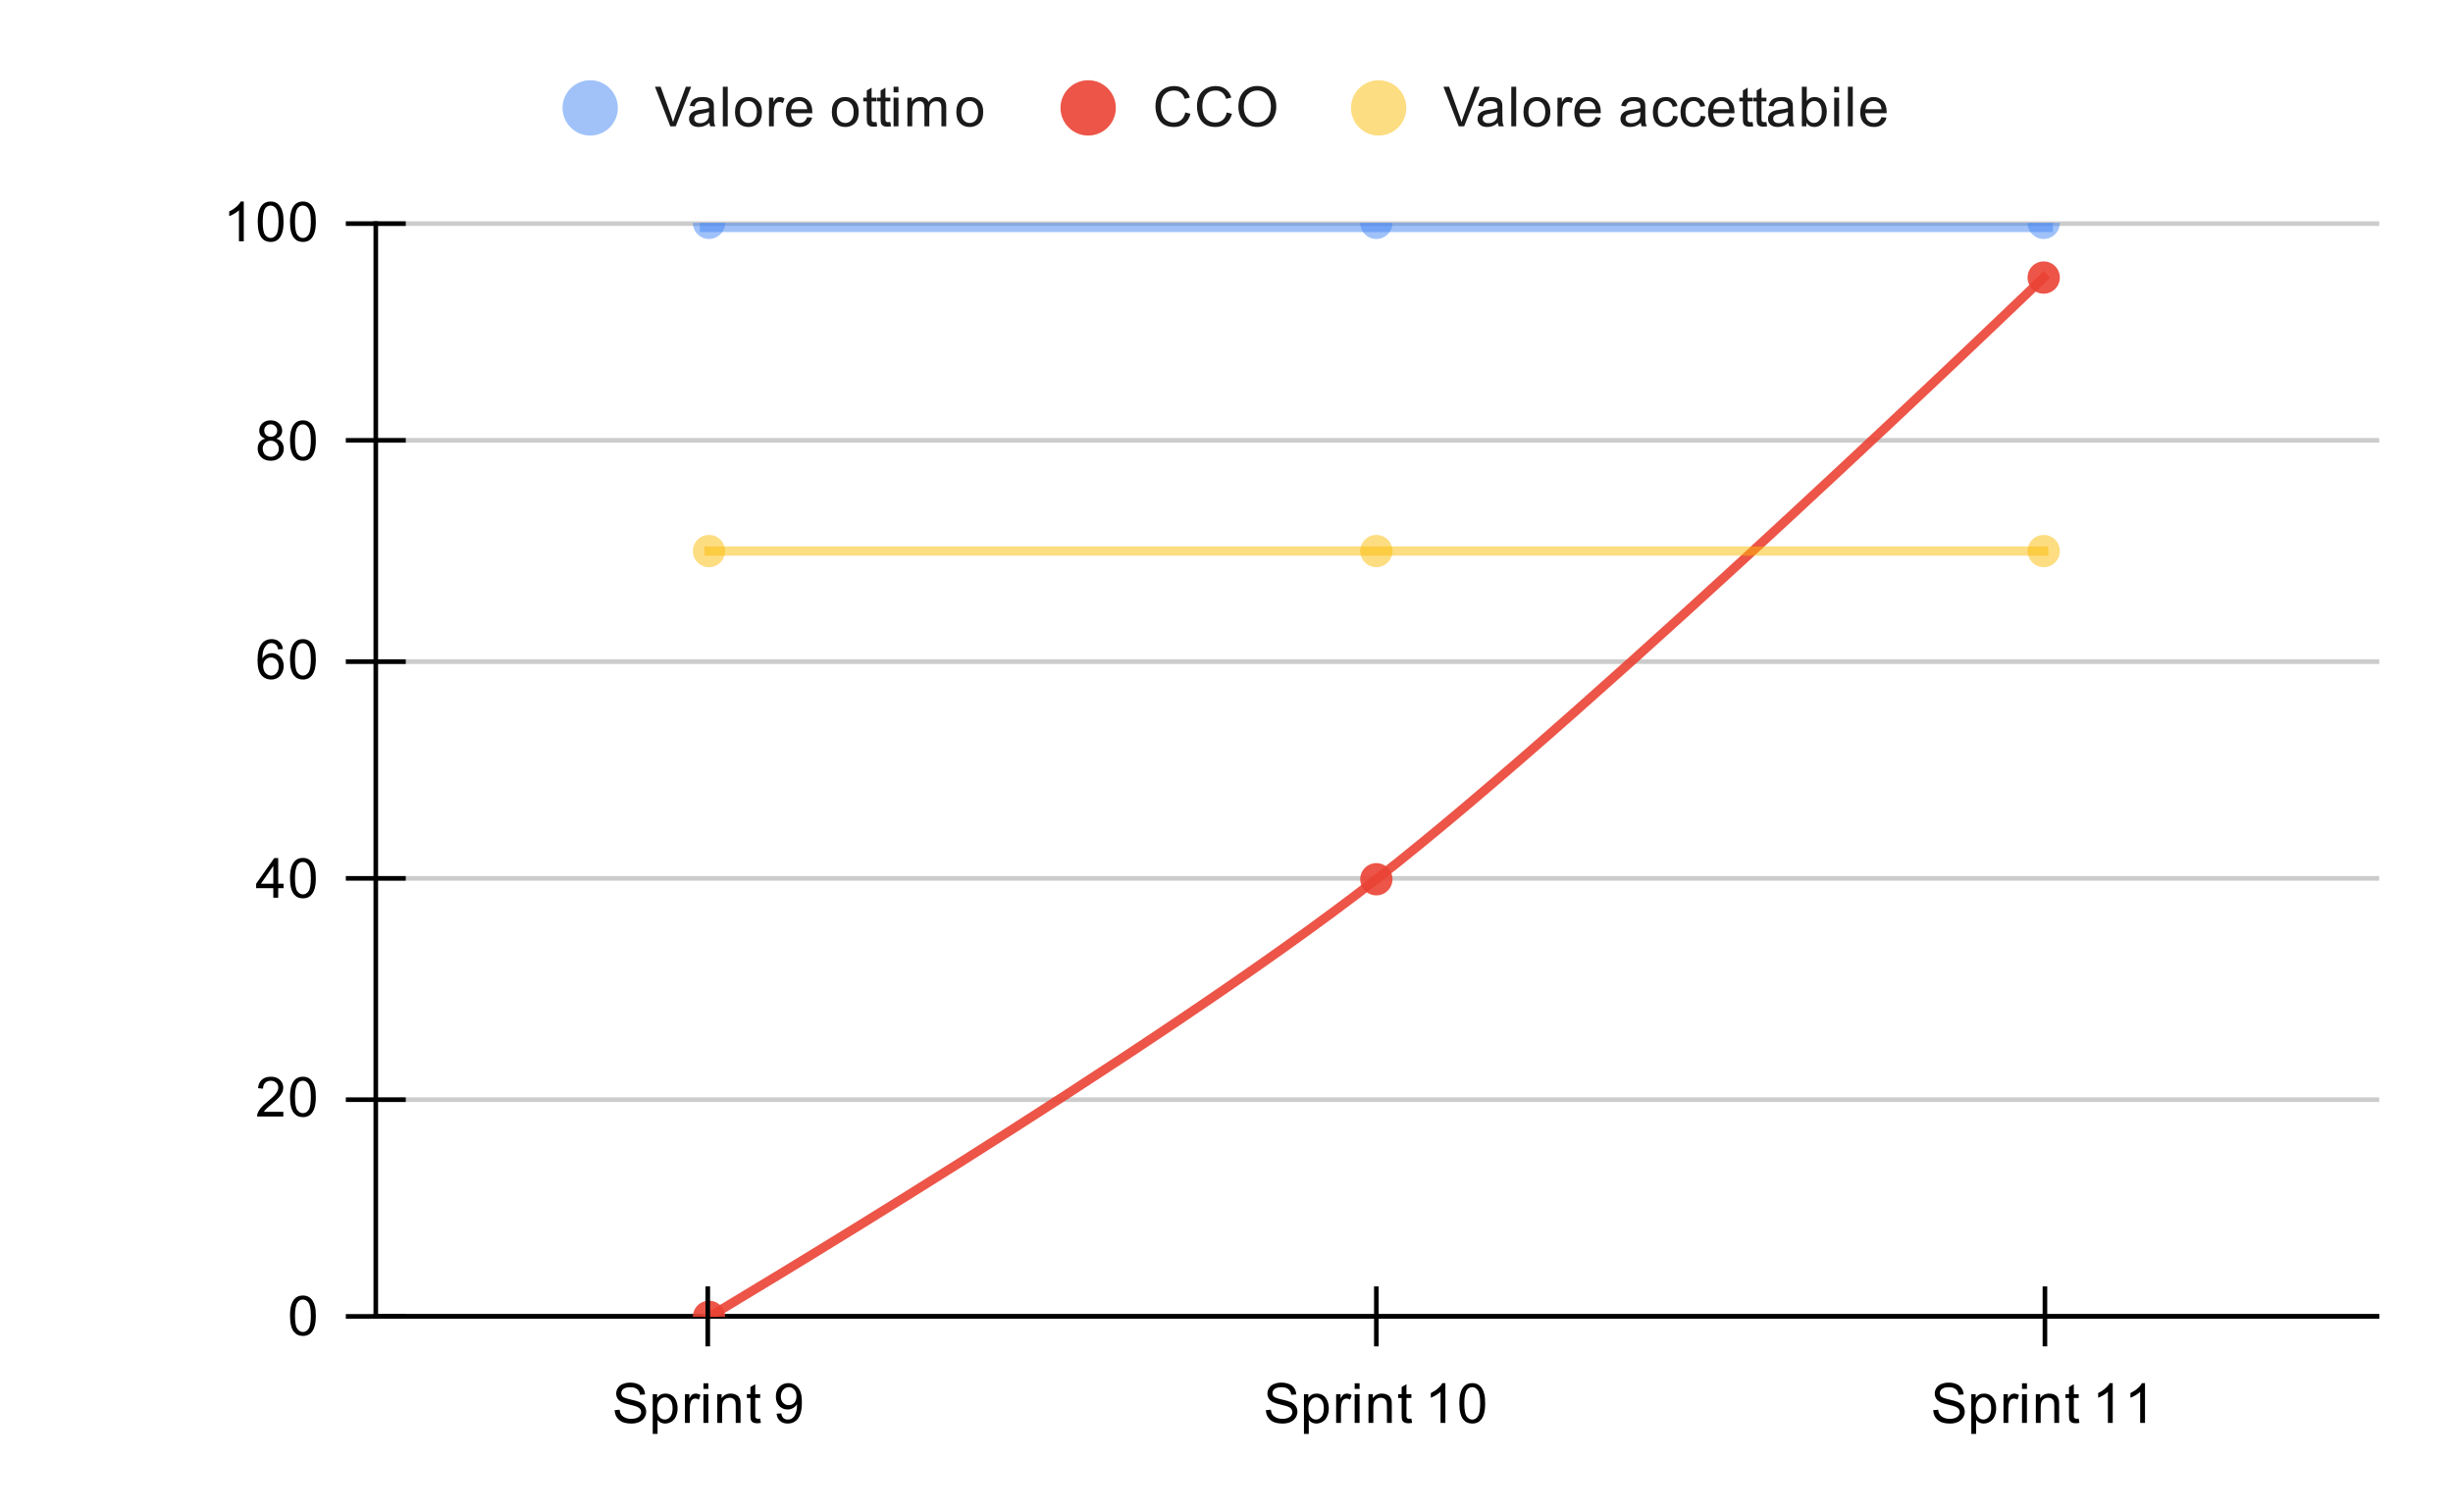 <svg version="1.1" viewBox="0.0 0.0 532.0 328.0" fill="none" stroke="none" stroke-linecap="square" stroke-miterlimit="10" width="532" height="328" xmlns:xlink="http://www.w3.org/1999/xlink" xmlns="http://www.w3.org/2000/svg"><path fill="#ffffff" d="M0 0L532.0 0L532.0 328.0L0 328.0L0 0Z" fill-rule="nonzero"/><path stroke="#333333" stroke-width="1.0" stroke-linecap="butt" d="M81.5 285.5L515.5 285.5" fill-rule="nonzero"/><path stroke="#cccccc" stroke-width="1.0" stroke-linecap="butt" d="M81.5 238.5L515.5 238.5" fill-rule="nonzero"/><path stroke="#cccccc" stroke-width="1.0" stroke-linecap="butt" d="M81.5 190.5L515.5 190.5" fill-rule="nonzero"/><path stroke="#cccccc" stroke-width="1.0" stroke-linecap="butt" d="M81.5 143.5L515.5 143.5" fill-rule="nonzero"/><path stroke="#cccccc" stroke-width="1.0" stroke-linecap="butt" d="M81.5 95.5L515.5 95.5" fill-rule="nonzero"/><path stroke="#cccccc" stroke-width="1.0" stroke-linecap="butt" d="M81.5 48.5L515.5 48.5" fill-rule="nonzero"/><path stroke="#000000" stroke-width="1.0" stroke-linecap="butt" d="M515.5 285.5L81.5 285.5" fill-rule="nonzero"/><path stroke="#000000" stroke-width="1.0" stroke-linecap="butt" d="M81.5 285.5L81.5 48.5" fill-rule="nonzero"/><clipPath id="id_0"><path d="M81.4 48.333L515.6 48.333L515.6 285.6L81.4 285.6L81.4 48.333Z" clip-rule="nonzero"/></clipPath><path stroke="#4285f4" stroke-width="4.0" stroke-linecap="butt" stroke-opacity="0.502" clip-path="url(#id_0)" d="M153.767 48.333C153.767 48.333 250.256 48.333 298.5 48.333C346.744 48.333 443.233 48.333 443.233 48.333" fill-rule="nonzero"/><path stroke="#ea4335" stroke-width="2.0" stroke-linecap="butt" stroke-opacity="0.902" clip-path="url(#id_0)" d="M153.767 285.6C153.767 285.6 250.256 228.261 298.5 190.693C346.744 153.126 443.233 60.197 443.233 60.197" fill-rule="nonzero"/><path stroke="#fbbc04" stroke-width="2.0" stroke-linecap="butt" stroke-opacity="0.502" clip-path="url(#id_0)" d="M153.767 119.513C153.767 119.513 250.256 119.513 298.5 119.513C346.744 119.513 443.233 119.513 443.233 119.513" fill-rule="nonzero"/><path fill="#4285f4" fill-opacity="0.502" clip-path="url(#id_0)" d="M157.267 48.333C157.267 50.266 155.7 51.833 153.767 51.833C151.834 51.833 150.267 50.266 150.267 48.333C150.267 46.4 151.834 44.833 153.767 44.833C155.7 44.833 157.267 46.4 157.267 48.333Z" fill-rule="nonzero"/><path fill="#4285f4" fill-opacity="0.502" clip-path="url(#id_0)" d="M302.0 48.333C302.0 50.266 300.433 51.833 298.5 51.833C296.567 51.833 295.0 50.266 295.0 48.333C295.0 46.4 296.567 44.833 298.5 44.833C300.433 44.833 302.0 46.4 302.0 48.333Z" fill-rule="nonzero"/><path fill="#4285f4" fill-opacity="0.502" clip-path="url(#id_0)" d="M446.733 48.333C446.733 50.266 445.166 51.833 443.233 51.833C441.3 51.833 439.733 50.266 439.733 48.333C439.733 46.4 441.3 44.833 443.233 44.833C445.166 44.833 446.733 46.4 446.733 48.333Z" fill-rule="nonzero"/><path fill="#ea4335" fill-opacity="0.902" clip-path="url(#id_0)" d="M157.267 285.6C157.267 287.533 155.7 289.1 153.767 289.1C151.834 289.1 150.267 287.533 150.267 285.6C150.267 283.667 151.834 282.1 153.767 282.1C155.7 282.1 157.267 283.667 157.267 285.6Z" fill-rule="nonzero"/><path fill="#ea4335" fill-opacity="0.902" clip-path="url(#id_0)" d="M302.0 190.693C302.0 192.626 300.433 194.193 298.5 194.193C296.567 194.193 295.0 192.626 295.0 190.693C295.0 188.76 296.567 187.193 298.5 187.193C300.433 187.193 302.0 188.76 302.0 190.693Z" fill-rule="nonzero"/><path fill="#ea4335" fill-opacity="0.902" clip-path="url(#id_0)" d="M446.733 60.197C446.733 62.13 445.166 63.697 443.233 63.697C441.3 63.697 439.733 62.13 439.733 60.197C439.733 58.264 441.3 56.697 443.233 56.697C445.166 56.697 446.733 58.264 446.733 60.197Z" fill-rule="nonzero"/><path fill="#fbbc04" fill-opacity="0.502" clip-path="url(#id_0)" d="M157.267 119.513C157.267 121.446 155.7 123.013 153.767 123.013C151.834 123.013 150.267 121.446 150.267 119.513C150.267 117.58 151.834 116.013 153.767 116.013C155.7 116.013 157.267 117.58 157.267 119.513Z" fill-rule="nonzero"/><path fill="#fbbc04" fill-opacity="0.502" clip-path="url(#id_0)" d="M302.0 119.513C302.0 121.446 300.433 123.013 298.5 123.013C296.567 123.013 295.0 121.446 295.0 119.513C295.0 117.58 296.567 116.013 298.5 116.013C300.433 116.013 302.0 117.58 302.0 119.513Z" fill-rule="nonzero"/><path fill="#fbbc04" fill-opacity="0.502" clip-path="url(#id_0)" d="M446.733 119.513C446.733 121.446 445.166 123.013 443.233 123.013C441.3 123.013 439.733 121.446 439.733 119.513C439.733 117.58 441.3 116.013 443.233 116.013C445.166 116.013 446.733 117.58 446.733 119.513Z" fill-rule="nonzero"/><path stroke="#000000" stroke-width="1.0" stroke-linecap="butt" d="M153.5 291.5L153.5 279.5" fill-rule="nonzero"/><path stroke="#000000" stroke-width="1.0" stroke-linecap="butt" d="M298.5 291.5L298.5 279.5" fill-rule="nonzero"/><path stroke="#000000" stroke-width="1.0" stroke-linecap="butt" d="M443.5 291.5L443.5 279.5" fill-rule="nonzero"/><path stroke="#000000" stroke-width="1.0" stroke-linecap="butt" d="M75.5 285.5L87.5 285.5" fill-rule="nonzero"/><path stroke="#000000" stroke-width="1.0" stroke-linecap="butt" d="M75.5 238.5L87.5 238.5" fill-rule="nonzero"/><path stroke="#000000" stroke-width="1.0" stroke-linecap="butt" d="M75.5 190.5L87.5 190.5" fill-rule="nonzero"/><path stroke="#000000" stroke-width="1.0" stroke-linecap="butt" d="M75.5 143.5L87.5 143.5" fill-rule="nonzero"/><path stroke="#000000" stroke-width="1.0" stroke-linecap="butt" d="M75.5 95.5L87.5 95.5" fill-rule="nonzero"/><path stroke="#000000" stroke-width="1.0" stroke-linecap="butt" d="M75.5 48.5L87.5 48.5" fill-rule="nonzero"/><path fill="#000000" d="M62.9 285.366Q62.9 283.834 63.212 282.913Q63.525 281.975 64.134 281.475Q64.759 280.975 65.697 280.975Q66.384 280.975 66.9 281.256Q67.431 281.538 67.775 282.069Q68.119 282.584 68.306 283.334Q68.494 284.084 68.494 285.366Q68.494 286.881 68.181 287.803Q67.884 288.725 67.259 289.241Q66.65 289.741 65.697 289.741Q64.463 289.741 63.744 288.85Q62.9 287.788 62.9 285.366ZM63.978 285.366Q63.978 287.475 64.478 288.178Q64.978 288.881 65.697 288.881Q66.431 288.881 66.916 288.178Q67.416 287.475 67.416 285.366Q67.416 283.241 66.916 282.553Q66.431 281.85 65.681 281.85Q64.963 281.85 64.525 282.459Q63.978 283.241 63.978 285.366Z" fill-rule="nonzero"/><path fill="#000000" d="M61.447 241.131L61.447 242.147L55.759 242.147Q55.759 241.772 55.884 241.412Q56.103 240.834 56.572 240.272Q57.056 239.709 57.962 238.975Q59.369 237.819 59.853 237.147Q60.353 236.475 60.353 235.881Q60.353 235.256 59.9 234.834Q59.447 234.397 58.728 234.397Q57.962 234.397 57.509 234.85Q57.056 235.303 57.041 236.115L55.962 236.006Q56.072 234.787 56.791 234.162Q57.525 233.522 58.759 233.522Q59.994 233.522 60.712 234.209Q61.431 234.897 61.431 235.912Q61.431 236.428 61.212 236.928Q61.009 237.412 60.509 237.975Q60.025 238.522 58.9 239.475Q57.947 240.272 57.666 240.569Q57.4 240.85 57.228 241.131L61.447 241.131ZM62.9 237.912Q62.9 236.381 63.212 235.459Q63.525 234.522 64.134 234.022Q64.759 233.522 65.697 233.522Q66.384 233.522 66.9 233.803Q67.431 234.084 67.775 234.615Q68.119 235.131 68.306 235.881Q68.494 236.631 68.494 237.912Q68.494 239.428 68.181 240.35Q67.884 241.272 67.259 241.787Q66.65 242.287 65.697 242.287Q64.463 242.287 63.744 241.397Q62.9 240.334 62.9 237.912ZM63.978 237.912Q63.978 240.022 64.478 240.725Q64.978 241.428 65.697 241.428Q66.431 241.428 66.916 240.725Q67.416 240.022 67.416 237.912Q67.416 235.787 66.916 235.1Q66.431 234.397 65.681 234.397Q64.963 234.397 64.525 235.006Q63.978 235.787 63.978 237.912Z" fill-rule="nonzero"/><path fill="#000000" d="M59.275 194.693L59.275 192.631L55.556 192.631L55.556 191.662L59.478 186.1L60.337 186.1L60.337 191.662L61.494 191.662L61.494 192.631L60.337 192.631L60.337 194.693L59.275 194.693ZM59.275 191.662L59.275 187.803L56.587 191.662L59.275 191.662ZM62.9 190.459Q62.9 188.928 63.212 188.006Q63.525 187.068 64.134 186.568Q64.759 186.068 65.697 186.068Q66.384 186.068 66.9 186.35Q67.431 186.631 67.775 187.162Q68.119 187.678 68.306 188.428Q68.494 189.178 68.494 190.459Q68.494 191.975 68.181 192.896Q67.884 193.818 67.259 194.334Q66.65 194.834 65.697 194.834Q64.463 194.834 63.744 193.943Q62.9 192.881 62.9 190.459ZM63.978 190.459Q63.978 192.568 64.478 193.271Q64.978 193.975 65.697 193.975Q66.431 193.975 66.916 193.271Q67.416 192.568 67.416 190.459Q67.416 188.334 66.916 187.646Q66.431 186.943 65.681 186.943Q64.963 186.943 64.525 187.553Q63.978 188.334 63.978 190.459Z" fill-rule="nonzero"/><path fill="#000000" d="M61.369 140.756L60.322 140.834Q60.181 140.209 59.931 139.928Q59.494 139.474 58.869 139.474Q58.369 139.474 57.978 139.756Q57.494 140.131 57.197 140.834Q56.916 141.521 56.9 142.803Q57.275 142.224 57.822 141.943Q58.384 141.662 58.994 141.662Q60.041 141.662 60.775 142.443Q61.525 143.224 61.525 144.443Q61.525 145.256 61.166 145.959Q60.822 146.646 60.212 147.021Q59.603 147.381 58.837 147.381Q57.509 147.381 56.681 146.412Q55.853 145.443 55.853 143.224Q55.853 140.724 56.775 139.599Q57.572 138.615 58.931 138.615Q59.947 138.615 60.587 139.193Q61.244 139.756 61.369 140.756ZM57.072 144.459Q57.072 145.006 57.291 145.506Q57.525 145.99 57.931 146.256Q58.353 146.521 58.822 146.521Q59.478 146.521 59.962 145.99Q60.447 145.443 60.447 144.521Q60.447 143.631 59.962 143.115Q59.494 142.599 58.775 142.599Q58.056 142.599 57.556 143.115Q57.072 143.631 57.072 144.459ZM62.9 143.006Q62.9 141.474 63.212 140.553Q63.525 139.615 64.134 139.115Q64.759 138.615 65.697 138.615Q66.384 138.615 66.9 138.896Q67.431 139.178 67.775 139.709Q68.119 140.224 68.306 140.974Q68.494 141.724 68.494 143.006Q68.494 144.521 68.181 145.443Q67.884 146.365 67.259 146.881Q66.65 147.381 65.697 147.381Q64.463 147.381 63.744 146.49Q62.9 145.428 62.9 143.006ZM63.978 143.006Q63.978 145.115 64.478 145.818Q64.978 146.521 65.697 146.521Q66.431 146.521 66.916 145.818Q67.416 145.115 67.416 143.006Q67.416 140.881 66.916 140.193Q66.431 139.49 65.681 139.49Q64.963 139.49 64.525 140.099Q63.978 140.881 63.978 143.006Z" fill-rule="nonzero"/><path fill="#000000" d="M57.525 95.13Q56.869 94.88 56.541 94.443Q56.228 93.99 56.228 93.38Q56.228 92.443 56.9 91.802Q57.587 91.162 58.697 91.162Q59.822 91.162 60.509 91.818Q61.197 92.474 61.197 93.412Q61.197 94.005 60.884 94.443Q60.572 94.88 59.931 95.13Q60.728 95.38 61.134 95.959Q61.541 96.537 61.541 97.334Q61.541 98.427 60.759 99.177Q59.994 99.927 58.712 99.927Q57.447 99.927 56.666 99.177Q55.884 98.427 55.884 97.302Q55.884 96.459 56.306 95.896Q56.744 95.334 57.525 95.13ZM57.306 93.334Q57.306 93.943 57.697 94.334Q58.103 94.724 58.728 94.724Q59.337 94.724 59.728 94.349Q60.119 93.959 60.119 93.396Q60.119 92.818 59.712 92.427Q59.306 92.021 58.712 92.021Q58.103 92.021 57.697 92.412Q57.306 92.802 57.306 93.334ZM56.978 97.302Q56.978 97.755 57.181 98.177Q57.4 98.599 57.822 98.834Q58.244 99.068 58.728 99.068Q59.478 99.068 59.962 98.584Q60.462 98.099 60.462 97.349Q60.462 96.584 59.962 96.084Q59.462 95.584 58.697 95.584Q57.947 95.584 57.462 96.084Q56.978 96.568 56.978 97.302ZM62.9 95.552Q62.9 94.021 63.212 93.099Q63.525 92.162 64.134 91.662Q64.759 91.162 65.697 91.162Q66.384 91.162 66.9 91.443Q67.431 91.724 67.775 92.255Q68.119 92.771 68.306 93.521Q68.494 94.271 68.494 95.552Q68.494 97.068 68.181 97.99Q67.884 98.912 67.259 99.427Q66.65 99.927 65.697 99.927Q64.463 99.927 63.744 99.037Q62.9 97.974 62.9 95.552ZM63.978 95.552Q63.978 97.662 64.478 98.365Q64.978 99.068 65.697 99.068Q66.431 99.068 66.916 98.365Q67.416 97.662 67.416 95.552Q67.416 93.427 66.916 92.74Q66.431 92.037 65.681 92.037Q64.963 92.037 64.525 92.646Q63.978 93.427 63.978 95.552Z" fill-rule="nonzero"/><path fill="#000000" d="M52.869 52.333L51.822 52.333L51.822 45.615Q51.431 45.974 50.806 46.349Q50.197 46.708 49.712 46.88L49.712 45.865Q50.587 45.443 51.244 44.865Q51.916 44.271 52.197 43.708L52.869 43.708L52.869 52.333ZM55.9 48.099Q55.9 46.568 56.212 45.646Q56.525 44.708 57.134 44.208Q57.759 43.708 58.697 43.708Q59.384 43.708 59.9 43.99Q60.431 44.271 60.775 44.802Q61.119 45.318 61.306 46.068Q61.494 46.818 61.494 48.099Q61.494 49.615 61.181 50.536Q60.884 51.458 60.259 51.974Q59.65 52.474 58.697 52.474Q57.462 52.474 56.744 51.583Q55.9 50.521 55.9 48.099ZM56.978 48.099Q56.978 50.208 57.478 50.911Q57.978 51.615 58.697 51.615Q59.431 51.615 59.916 50.911Q60.416 50.208 60.416 48.099Q60.416 45.974 59.916 45.286Q59.431 44.583 58.681 44.583Q57.962 44.583 57.525 45.193Q56.978 45.974 56.978 48.099ZM62.9 48.099Q62.9 46.568 63.212 45.646Q63.525 44.708 64.134 44.208Q64.759 43.708 65.697 43.708Q66.384 43.708 66.9 43.99Q67.431 44.271 67.775 44.802Q68.119 45.318 68.306 46.068Q68.494 46.818 68.494 48.099Q68.494 49.615 68.181 50.536Q67.884 51.458 67.259 51.974Q66.65 52.474 65.697 52.474Q64.463 52.474 63.744 51.583Q62.9 50.521 62.9 48.099ZM63.978 48.099Q63.978 50.208 64.478 50.911Q64.978 51.615 65.697 51.615Q66.431 51.615 66.916 50.911Q67.416 50.208 67.416 48.099Q67.416 45.974 66.916 45.286Q66.431 44.583 65.681 44.583Q64.963 44.583 64.525 45.193Q63.978 45.974 63.978 48.099Z" fill-rule="nonzero"/><path fill="#000000" d="M133.314 305.834L134.376 305.741Q134.454 306.397 134.735 306.803Q135.017 307.209 135.595 307.475Q136.189 307.725 136.923 307.725Q137.564 307.725 138.064 307.538Q138.564 307.334 138.798 307.006Q139.048 306.663 139.048 306.272Q139.048 305.866 138.814 305.569Q138.579 305.256 138.048 305.053Q137.689 304.913 136.501 304.631Q135.329 304.35 134.86 304.1Q134.235 303.772 133.939 303.303Q133.642 302.819 133.642 302.225Q133.642 301.584 134.001 301.022Q134.376 300.444 135.079 300.163Q135.798 299.866 136.657 299.866Q137.61 299.866 138.345 300.178Q139.079 300.475 139.47 301.084Q139.86 301.678 139.892 302.428L138.798 302.506Q138.704 301.694 138.189 301.288Q137.689 300.866 136.704 300.866Q135.673 300.866 135.204 301.241Q134.735 301.616 134.735 302.147Q134.735 302.616 135.064 302.913Q135.392 303.209 136.767 303.522Q138.157 303.834 138.673 304.069Q139.423 304.428 139.782 304.959Q140.142 305.475 140.142 306.178Q140.142 306.866 139.751 307.475Q139.36 308.069 138.626 308.413Q137.892 308.741 136.97 308.741Q135.798 308.741 135.001 308.413Q134.22 308.069 133.767 307.381Q133.329 306.694 133.314 305.834ZM141.564 310.991L141.564 302.381L142.517 302.381L142.517 303.178Q142.86 302.709 143.282 302.475Q143.72 302.241 144.329 302.241Q145.126 302.241 145.735 302.647Q146.345 303.053 146.642 303.803Q146.954 304.553 146.954 305.444Q146.954 306.397 146.61 307.163Q146.282 307.928 145.626 308.334Q144.97 308.741 144.251 308.741Q143.72 308.741 143.298 308.522Q142.876 308.288 142.61 307.959L142.61 310.991L141.564 310.991ZM142.517 305.522Q142.517 306.725 143.001 307.303Q143.485 307.866 144.173 307.866Q144.876 307.866 145.376 307.272Q145.876 306.678 145.876 305.428Q145.876 304.241 145.392 303.663Q144.907 303.069 144.22 303.069Q143.548 303.069 143.032 303.694Q142.517 304.319 142.517 305.522ZM148.548 308.6L148.548 302.381L149.501 302.381L149.501 303.319Q149.86 302.663 150.157 302.459Q150.47 302.241 150.845 302.241Q151.376 302.241 151.923 302.569L151.564 303.553Q151.173 303.319 150.798 303.319Q150.439 303.319 150.157 303.538Q149.892 303.741 149.782 304.116Q149.595 304.678 149.595 305.334L149.595 308.6L148.548 308.6ZM152.564 301.225L152.564 300.006L153.626 300.006L153.626 301.225L152.564 301.225ZM152.564 308.6L152.564 302.381L153.626 302.381L153.626 308.6L152.564 308.6ZM155.564 308.6L155.564 302.381L156.501 302.381L156.501 303.256Q157.189 302.241 158.485 302.241Q159.048 302.241 159.517 302.444Q160.001 302.647 160.235 302.975Q160.47 303.303 160.564 303.741Q160.61 304.038 160.61 304.772L160.61 308.6L159.564 308.6L159.564 304.819Q159.564 304.163 159.439 303.85Q159.314 303.538 159.001 303.35Q158.689 303.147 158.267 303.147Q157.595 303.147 157.095 303.584Q156.61 304.006 156.61 305.194L156.61 308.6L155.564 308.6ZM164.86 307.663L165.017 308.584Q164.564 308.678 164.22 308.678Q163.642 308.678 163.329 308.506Q163.017 308.319 162.876 308.022Q162.751 307.725 162.751 306.772L162.751 303.194L161.985 303.194L161.985 302.381L162.751 302.381L162.751 300.834L163.798 300.209L163.798 302.381L164.86 302.381L164.86 303.194L163.798 303.194L163.798 306.834Q163.798 307.288 163.845 307.413Q163.907 307.538 164.032 307.616Q164.157 307.694 164.392 307.694Q164.579 307.694 164.86 307.663ZM168.423 306.616L169.439 306.522Q169.564 307.241 169.923 307.569Q170.298 307.881 170.86 307.881Q171.345 307.881 171.704 307.663Q172.079 307.428 172.314 307.069Q172.548 306.694 172.704 306.069Q172.86 305.428 172.86 304.772Q172.86 304.694 172.86 304.553Q172.548 305.053 172.001 305.381Q171.454 305.694 170.814 305.694Q169.735 305.694 169.001 304.928Q168.267 304.147 168.267 302.881Q168.267 301.569 169.032 300.772Q169.814 299.975 170.97 299.975Q171.798 299.975 172.485 300.428Q173.189 300.881 173.548 301.725Q173.907 302.553 173.907 304.131Q173.907 305.772 173.548 306.756Q173.204 307.725 172.485 308.241Q171.782 308.741 170.845 308.741Q169.829 308.741 169.189 308.194Q168.548 307.631 168.423 306.616ZM172.735 302.819Q172.735 301.913 172.251 301.381Q171.782 300.85 171.095 300.85Q170.392 300.85 169.86 301.428Q169.345 301.991 169.345 302.913Q169.345 303.725 169.845 304.241Q170.345 304.756 171.064 304.756Q171.798 304.756 172.267 304.241Q172.735 303.725 172.735 302.819Z" fill-rule="nonzero"/><path fill="#000000" d="M274.547 305.834L275.609 305.741Q275.688 306.397 275.969 306.803Q276.25 307.209 276.828 307.475Q277.422 307.725 278.156 307.725Q278.797 307.725 279.297 307.538Q279.797 307.334 280.031 307.006Q280.281 306.663 280.281 306.272Q280.281 305.866 280.047 305.569Q279.812 305.256 279.281 305.053Q278.922 304.913 277.734 304.631Q276.562 304.35 276.094 304.1Q275.469 303.772 275.172 303.303Q274.875 302.819 274.875 302.225Q274.875 301.584 275.234 301.022Q275.609 300.444 276.312 300.163Q277.031 299.866 277.891 299.866Q278.844 299.866 279.578 300.178Q280.312 300.475 280.703 301.084Q281.094 301.678 281.125 302.428L280.031 302.506Q279.938 301.694 279.422 301.288Q278.922 300.866 277.938 300.866Q276.906 300.866 276.438 301.241Q275.969 301.616 275.969 302.147Q275.969 302.616 276.297 302.913Q276.625 303.209 278.0 303.522Q279.391 303.834 279.906 304.069Q280.656 304.428 281.016 304.959Q281.375 305.475 281.375 306.178Q281.375 306.866 280.984 307.475Q280.594 308.069 279.859 308.413Q279.125 308.741 278.203 308.741Q277.031 308.741 276.234 308.413Q275.453 308.069 275.0 307.381Q274.562 306.694 274.547 305.834ZM282.797 310.991L282.797 302.381L283.75 302.381L283.75 303.178Q284.094 302.709 284.516 302.475Q284.953 302.241 285.562 302.241Q286.359 302.241 286.969 302.647Q287.578 303.053 287.875 303.803Q288.188 304.553 288.188 305.444Q288.188 306.397 287.844 307.163Q287.516 307.928 286.859 308.334Q286.203 308.741 285.484 308.741Q284.953 308.741 284.531 308.522Q284.109 308.288 283.844 307.959L283.844 310.991L282.797 310.991ZM283.75 305.522Q283.75 306.725 284.234 307.303Q284.719 307.866 285.406 307.866Q286.109 307.866 286.609 307.272Q287.109 306.678 287.109 305.428Q287.109 304.241 286.625 303.663Q286.141 303.069 285.453 303.069Q284.781 303.069 284.266 303.694Q283.75 304.319 283.75 305.522ZM289.781 308.6L289.781 302.381L290.734 302.381L290.734 303.319Q291.094 302.663 291.391 302.459Q291.703 302.241 292.078 302.241Q292.609 302.241 293.156 302.569L292.797 303.553Q292.406 303.319 292.031 303.319Q291.672 303.319 291.391 303.538Q291.125 303.741 291.016 304.116Q290.828 304.678 290.828 305.334L290.828 308.6L289.781 308.6ZM293.797 301.225L293.797 300.006L294.859 300.006L294.859 301.225L293.797 301.225ZM293.797 308.6L293.797 302.381L294.859 302.381L294.859 308.6L293.797 308.6ZM296.797 308.6L296.797 302.381L297.734 302.381L297.734 303.256Q298.422 302.241 299.719 302.241Q300.281 302.241 300.75 302.444Q301.234 302.647 301.469 302.975Q301.703 303.303 301.797 303.741Q301.844 304.038 301.844 304.772L301.844 308.6L300.797 308.6L300.797 304.819Q300.797 304.163 300.672 303.85Q300.547 303.538 300.234 303.35Q299.922 303.147 299.5 303.147Q298.828 303.147 298.328 303.584Q297.844 304.006 297.844 305.194L297.844 308.6L296.797 308.6ZM306.094 307.663L306.25 308.584Q305.797 308.678 305.453 308.678Q304.875 308.678 304.562 308.506Q304.25 308.319 304.109 308.022Q303.984 307.725 303.984 306.772L303.984 303.194L303.219 303.194L303.219 302.381L303.984 302.381L303.984 300.834L305.031 300.209L305.031 302.381L306.094 302.381L306.094 303.194L305.031 303.194L305.031 306.834Q305.031 307.288 305.078 307.413Q305.141 307.538 305.266 307.616Q305.391 307.694 305.625 307.694Q305.812 307.694 306.094 307.663ZM313.469 308.6L312.422 308.6L312.422 301.881Q312.031 302.241 311.406 302.616Q310.797 302.975 310.312 303.147L310.312 302.131Q311.188 301.709 311.844 301.131Q312.516 300.538 312.797 299.975L313.469 299.975L313.469 308.6ZM316.5 304.366Q316.5 302.834 316.812 301.913Q317.125 300.975 317.734 300.475Q318.359 299.975 319.297 299.975Q319.984 299.975 320.5 300.256Q321.031 300.538 321.375 301.069Q321.719 301.584 321.906 302.334Q322.094 303.084 322.094 304.366Q322.094 305.881 321.781 306.803Q321.484 307.725 320.859 308.241Q320.25 308.741 319.297 308.741Q318.062 308.741 317.344 307.85Q316.5 306.788 316.5 304.366ZM317.578 304.366Q317.578 306.475 318.078 307.178Q318.578 307.881 319.297 307.881Q320.031 307.881 320.516 307.178Q321.016 306.475 321.016 304.366Q321.016 302.241 320.516 301.553Q320.031 300.85 319.281 300.85Q318.562 300.85 318.125 301.459Q317.578 302.241 317.578 304.366Z" fill-rule="nonzero"/><path fill="#000000" d="M419.28 305.834L420.343 305.741Q420.421 306.397 420.702 306.803Q420.983 307.209 421.561 307.475Q422.155 307.725 422.89 307.725Q423.53 307.725 424.03 307.538Q424.53 307.334 424.765 307.006Q425.015 306.663 425.015 306.272Q425.015 305.866 424.78 305.569Q424.546 305.256 424.015 305.053Q423.655 304.913 422.468 304.631Q421.296 304.35 420.827 304.1Q420.202 303.772 419.905 303.303Q419.608 302.819 419.608 302.225Q419.608 301.584 419.968 301.022Q420.343 300.444 421.046 300.163Q421.765 299.866 422.624 299.866Q423.577 299.866 424.311 300.178Q425.046 300.475 425.436 301.084Q425.827 301.678 425.858 302.428L424.765 302.506Q424.671 301.694 424.155 301.288Q423.655 300.866 422.671 300.866Q421.64 300.866 421.171 301.241Q420.702 301.616 420.702 302.147Q420.702 302.616 421.03 302.913Q421.358 303.209 422.733 303.522Q424.124 303.834 424.64 304.069Q425.39 304.428 425.749 304.959Q426.108 305.475 426.108 306.178Q426.108 306.866 425.718 307.475Q425.327 308.069 424.593 308.413Q423.858 308.741 422.936 308.741Q421.765 308.741 420.968 308.413Q420.186 308.069 419.733 307.381Q419.296 306.694 419.28 305.834ZM427.53 310.991L427.53 302.381L428.483 302.381L428.483 303.178Q428.827 302.709 429.249 302.475Q429.686 302.241 430.296 302.241Q431.093 302.241 431.702 302.647Q432.311 303.053 432.608 303.803Q432.921 304.553 432.921 305.444Q432.921 306.397 432.577 307.163Q432.249 307.928 431.593 308.334Q430.936 308.741 430.218 308.741Q429.686 308.741 429.265 308.522Q428.843 308.288 428.577 307.959L428.577 310.991L427.53 310.991ZM428.483 305.522Q428.483 306.725 428.968 307.303Q429.452 307.866 430.14 307.866Q430.843 307.866 431.343 307.272Q431.843 306.678 431.843 305.428Q431.843 304.241 431.358 303.663Q430.874 303.069 430.186 303.069Q429.515 303.069 428.999 303.694Q428.483 304.319 428.483 305.522ZM434.515 308.6L434.515 302.381L435.468 302.381L435.468 303.319Q435.827 302.663 436.124 302.459Q436.436 302.241 436.811 302.241Q437.343 302.241 437.89 302.569L437.53 303.553Q437.14 303.319 436.765 303.319Q436.405 303.319 436.124 303.538Q435.858 303.741 435.749 304.116Q435.561 304.678 435.561 305.334L435.561 308.6L434.515 308.6ZM438.53 301.225L438.53 300.006L439.593 300.006L439.593 301.225L438.53 301.225ZM438.53 308.6L438.53 302.381L439.593 302.381L439.593 308.6L438.53 308.6ZM441.53 308.6L441.53 302.381L442.468 302.381L442.468 303.256Q443.155 302.241 444.452 302.241Q445.015 302.241 445.483 302.444Q445.968 302.647 446.202 302.975Q446.436 303.303 446.53 303.741Q446.577 304.038 446.577 304.772L446.577 308.6L445.53 308.6L445.53 304.819Q445.53 304.163 445.405 303.85Q445.28 303.538 444.968 303.35Q444.655 303.147 444.233 303.147Q443.561 303.147 443.061 303.584Q442.577 304.006 442.577 305.194L442.577 308.6L441.53 308.6ZM450.827 307.663L450.983 308.584Q450.53 308.678 450.186 308.678Q449.608 308.678 449.296 308.506Q448.983 308.319 448.843 308.022Q448.718 307.725 448.718 306.772L448.718 303.194L447.952 303.194L447.952 302.381L448.718 302.381L448.718 300.834L449.765 300.209L449.765 302.381L450.827 302.381L450.827 303.194L449.765 303.194L449.765 306.834Q449.765 307.288 449.811 307.413Q449.874 307.538 449.999 307.616Q450.124 307.694 450.358 307.694Q450.546 307.694 450.827 307.663ZM458.202 308.6L457.155 308.6L457.155 301.881Q456.765 302.241 456.14 302.616Q455.53 302.975 455.046 303.147L455.046 302.131Q455.921 301.709 456.577 301.131Q457.249 300.538 457.53 299.975L458.202 299.975L458.202 308.6ZM465.202 308.6L464.155 308.6L464.155 301.881Q463.765 302.241 463.14 302.616Q462.53 302.975 462.046 303.147L462.046 302.131Q462.921 301.709 463.577 301.131Q464.249 300.538 464.53 299.975L465.202 299.975L465.202 308.6Z" fill-rule="nonzero"/><path fill="#4285f4" fill-opacity="0.502" d="M134.0 23.4C134.0 26.714 131.314 29.4 128.0 29.4C124.686 29.4 122.0 26.714 122.0 23.4C122.0 20.086 124.686 17.4 128.0 17.4C131.314 17.4 134.0 20.086 134.0 23.4Z" fill-rule="nonzero"/><path fill="#1a1a1a" d="M145.375 27.4L142.047 18.806L143.281 18.806L145.516 25.056Q145.781 25.806 145.969 26.462Q146.172 25.759 146.438 25.056L148.75 18.806L149.906 18.806L146.547 27.4L145.375 27.4ZM153.859 26.634Q153.266 27.134 152.719 27.337Q152.188 27.541 151.562 27.541Q150.531 27.541 149.984 27.041Q149.438 26.541 149.438 25.759Q149.438 25.306 149.641 24.931Q149.844 24.541 150.188 24.322Q150.531 24.087 150.953 23.978Q151.25 23.884 151.891 23.806Q153.156 23.666 153.766 23.447Q153.766 23.228 153.766 23.181Q153.766 22.525 153.469 22.259Q153.062 21.916 152.266 21.916Q151.531 21.916 151.172 22.181Q150.812 22.431 150.641 23.087L149.609 22.947Q149.75 22.291 150.078 21.884Q150.406 21.478 151.016 21.259Q151.625 21.041 152.422 21.041Q153.219 21.041 153.719 21.228Q154.219 21.416 154.453 21.697Q154.688 21.978 154.781 22.416Q154.828 22.681 154.828 23.384L154.828 24.791Q154.828 26.259 154.891 26.65Q154.969 27.041 155.172 27.4L154.062 27.4Q153.906 27.072 153.859 26.634ZM153.766 24.275Q153.188 24.509 152.047 24.681Q151.391 24.775 151.125 24.9Q150.859 25.009 150.703 25.228Q150.562 25.447 150.562 25.728Q150.562 26.15 150.875 26.431Q151.203 26.712 151.812 26.712Q152.422 26.712 152.891 26.447Q153.375 26.181 153.594 25.712Q153.766 25.353 153.766 24.666L153.766 24.275ZM156.766 27.4L156.766 18.806L157.828 18.806L157.828 27.4L156.766 27.4ZM159.406 24.291Q159.406 22.556 160.359 21.728Q161.156 21.041 162.312 21.041Q163.594 21.041 164.406 21.884Q165.234 22.712 165.234 24.197Q165.234 25.4 164.875 26.087Q164.516 26.775 163.812 27.166Q163.125 27.541 162.312 27.541Q161.016 27.541 160.203 26.712Q159.406 25.869 159.406 24.291ZM160.484 24.291Q160.484 25.478 161.0 26.072Q161.531 26.666 162.312 26.666Q163.109 26.666 163.625 26.072Q164.141 25.478 164.141 24.259Q164.141 23.103 163.609 22.509Q163.094 21.916 162.312 21.916Q161.531 21.916 161.0 22.509Q160.484 23.087 160.484 24.291ZM166.781 27.4L166.781 21.181L167.734 21.181L167.734 22.119Q168.094 21.462 168.391 21.259Q168.703 21.041 169.078 21.041Q169.609 21.041 170.156 21.369L169.797 22.353Q169.406 22.119 169.031 22.119Q168.672 22.119 168.391 22.337Q168.125 22.541 168.016 22.916Q167.828 23.478 167.828 24.134L167.828 27.4L166.781 27.4ZM175.047 25.4L176.141 25.525Q175.891 26.478 175.188 27.009Q174.484 27.541 173.406 27.541Q172.047 27.541 171.234 26.697Q170.438 25.853 170.438 24.337Q170.438 22.775 171.25 21.916Q172.062 21.041 173.344 21.041Q174.594 21.041 175.375 21.884Q176.172 22.728 176.172 24.275Q176.172 24.369 176.172 24.556L171.531 24.556Q171.594 25.587 172.109 26.134Q172.625 26.666 173.406 26.666Q173.984 26.666 174.391 26.369Q174.812 26.056 175.047 25.4ZM171.594 23.697L175.062 23.697Q175.0 22.9 174.672 22.509Q174.156 21.9 173.359 21.9Q172.625 21.9 172.125 22.384Q171.641 22.869 171.594 23.697ZM180.406 24.291Q180.406 22.556 181.359 21.728Q182.156 21.041 183.312 21.041Q184.594 21.041 185.406 21.884Q186.234 22.712 186.234 24.197Q186.234 25.4 185.875 26.087Q185.516 26.775 184.812 27.166Q184.125 27.541 183.312 27.541Q182.016 27.541 181.203 26.712Q180.406 25.869 180.406 24.291ZM181.484 24.291Q181.484 25.478 182.0 26.072Q182.531 26.666 183.312 26.666Q184.109 26.666 184.625 26.072Q185.141 25.478 185.141 24.259Q185.141 23.103 184.609 22.509Q184.094 21.916 183.312 21.916Q182.531 21.916 182.0 22.509Q181.484 23.087 181.484 24.291ZM190.094 26.462L190.25 27.384Q189.797 27.478 189.453 27.478Q188.875 27.478 188.562 27.306Q188.25 27.119 188.109 26.822Q187.984 26.525 187.984 25.572L187.984 21.994L187.219 21.994L187.219 21.181L187.984 21.181L187.984 19.634L189.031 19.009L189.031 21.181L190.094 21.181L190.094 21.994L189.031 21.994L189.031 25.634Q189.031 26.087 189.078 26.212Q189.141 26.337 189.266 26.416Q189.391 26.494 189.625 26.494Q189.812 26.494 190.094 26.462ZM193.094 26.462L193.25 27.384Q192.797 27.478 192.453 27.478Q191.875 27.478 191.562 27.306Q191.25 27.119 191.109 26.822Q190.984 26.525 190.984 25.572L190.984 21.994L190.219 21.994L190.219 21.181L190.984 21.181L190.984 19.634L192.031 19.009L192.031 21.181L193.094 21.181L193.094 21.994L192.031 21.994L192.031 25.634Q192.031 26.087 192.078 26.212Q192.141 26.337 192.266 26.416Q192.391 26.494 192.625 26.494Q192.812 26.494 193.094 26.462ZM193.797 20.025L193.797 18.806L194.859 18.806L194.859 20.025L193.797 20.025ZM193.797 27.4L193.797 21.181L194.859 21.181L194.859 27.4L193.797 27.4ZM196.797 27.4L196.797 21.181L197.734 21.181L197.734 22.056Q198.031 21.587 198.516 21.322Q199.0 21.041 199.625 21.041Q200.312 21.041 200.75 21.322Q201.203 21.603 201.375 22.119Q202.125 21.041 203.297 21.041Q204.234 21.041 204.719 21.556Q205.219 22.056 205.219 23.134L205.219 27.4L204.172 27.4L204.172 23.478Q204.172 22.853 204.062 22.572Q203.969 22.291 203.703 22.119Q203.438 21.947 203.062 21.947Q202.406 21.947 201.969 22.384Q201.547 22.822 201.547 23.791L201.547 27.4L200.484 27.4L200.484 23.353Q200.484 22.65 200.219 22.306Q199.969 21.947 199.391 21.947Q198.938 21.947 198.562 22.181Q198.188 22.416 198.016 22.869Q197.844 23.322 197.844 24.166L197.844 27.4L196.797 27.4ZM207.406 24.291Q207.406 22.556 208.359 21.728Q209.156 21.041 210.312 21.041Q211.594 21.041 212.406 21.884Q213.234 22.712 213.234 24.197Q213.234 25.4 212.875 26.087Q212.516 26.775 211.812 27.166Q211.125 27.541 210.312 27.541Q209.016 27.541 208.203 26.712Q207.406 25.869 207.406 24.291ZM208.484 24.291Q208.484 25.478 209.0 26.072Q209.531 26.666 210.312 26.666Q211.109 26.666 211.625 26.072Q212.141 25.478 212.141 24.259Q212.141 23.103 211.609 22.509Q211.094 21.916 210.312 21.916Q209.531 21.916 209.0 22.509Q208.484 23.087 208.484 24.291Z" fill-rule="nonzero"/><path fill="#ea4335" fill-opacity="0.902" d="M242.0 23.4C242.0 26.714 239.314 29.4 236.0 29.4C232.686 29.4 230.0 26.714 230.0 23.4C230.0 20.086 232.686 17.4 236.0 17.4C239.314 17.4 242.0 20.086 242.0 23.4Z" fill-rule="nonzero"/><path fill="#1a1a1a" d="M257.062 24.384L258.188 24.681Q257.828 26.072 256.906 26.806Q255.984 27.541 254.641 27.541Q253.25 27.541 252.375 26.978Q251.5 26.416 251.047 25.353Q250.594 24.275 250.594 23.041Q250.594 21.697 251.109 20.697Q251.625 19.697 252.562 19.181Q253.516 18.666 254.656 18.666Q255.938 18.666 256.812 19.322Q257.703 19.978 258.047 21.166L256.922 21.431Q256.625 20.494 256.047 20.072Q255.484 19.634 254.625 19.634Q253.641 19.634 252.969 20.119Q252.312 20.587 252.031 21.384Q251.766 22.181 251.766 23.041Q251.766 24.134 252.078 24.947Q252.406 25.759 253.078 26.166Q253.75 26.572 254.547 26.572Q255.5 26.572 256.156 26.025Q256.828 25.478 257.062 24.384ZM266.062 24.384L267.188 24.681Q266.828 26.072 265.906 26.806Q264.984 27.541 263.641 27.541Q262.25 27.541 261.375 26.978Q260.5 26.416 260.047 25.353Q259.594 24.275 259.594 23.041Q259.594 21.697 260.109 20.697Q260.625 19.697 261.562 19.181Q262.516 18.666 263.656 18.666Q264.938 18.666 265.812 19.322Q266.703 19.978 267.047 21.166L265.922 21.431Q265.625 20.494 265.047 20.072Q264.484 19.634 263.625 19.634Q262.641 19.634 261.969 20.119Q261.312 20.587 261.031 21.384Q260.766 22.181 260.766 23.041Q260.766 24.134 261.078 24.947Q261.406 25.759 262.078 26.166Q262.75 26.572 263.547 26.572Q264.5 26.572 265.156 26.025Q265.828 25.478 266.062 24.384ZM268.578 23.212Q268.578 21.072 269.719 19.869Q270.875 18.65 272.688 18.65Q273.891 18.65 274.844 19.228Q275.797 19.791 276.297 20.806Q276.797 21.822 276.797 23.119Q276.797 24.416 276.266 25.447Q275.734 26.478 274.766 27.009Q273.812 27.541 272.688 27.541Q271.469 27.541 270.516 26.962Q269.562 26.369 269.062 25.369Q268.578 24.353 268.578 23.212ZM269.75 23.228Q269.75 24.791 270.578 25.681Q271.422 26.572 272.688 26.572Q273.969 26.572 274.797 25.681Q275.625 24.775 275.625 23.103Q275.625 22.056 275.266 21.275Q274.922 20.494 274.234 20.072Q273.547 19.634 272.703 19.634Q271.5 19.634 270.625 20.462Q269.75 21.291 269.75 23.228Z" fill-rule="nonzero"/><path fill="#fbbc04" fill-opacity="0.502" d="M305.0 23.4C305.0 26.714 302.314 29.4 299.0 29.4C295.686 29.4 293.0 26.714 293.0 23.4C293.0 20.086 295.686 17.4 299.0 17.4C302.314 17.4 305.0 20.086 305.0 23.4Z" fill-rule="nonzero"/><path fill="#1a1a1a" d="M316.375 27.4L313.047 18.806L314.281 18.806L316.516 25.056Q316.781 25.806 316.969 26.462Q317.172 25.759 317.438 25.056L319.75 18.806L320.906 18.806L317.547 27.4L316.375 27.4ZM324.859 26.634Q324.266 27.134 323.719 27.337Q323.188 27.541 322.562 27.541Q321.531 27.541 320.984 27.041Q320.438 26.541 320.438 25.759Q320.438 25.306 320.641 24.931Q320.844 24.541 321.188 24.322Q321.531 24.087 321.953 23.978Q322.25 23.884 322.891 23.806Q324.156 23.666 324.766 23.447Q324.766 23.228 324.766 23.181Q324.766 22.525 324.469 22.259Q324.062 21.916 323.266 21.916Q322.531 21.916 322.172 22.181Q321.812 22.431 321.641 23.087L320.609 22.947Q320.75 22.291 321.078 21.884Q321.406 21.478 322.016 21.259Q322.625 21.041 323.422 21.041Q324.219 21.041 324.719 21.228Q325.219 21.416 325.453 21.697Q325.688 21.978 325.781 22.416Q325.828 22.681 325.828 23.384L325.828 24.791Q325.828 26.259 325.891 26.65Q325.969 27.041 326.172 27.4L325.062 27.4Q324.906 27.072 324.859 26.634ZM324.766 24.275Q324.188 24.509 323.047 24.681Q322.391 24.775 322.125 24.9Q321.859 25.009 321.703 25.228Q321.562 25.447 321.562 25.728Q321.562 26.15 321.875 26.431Q322.203 26.712 322.812 26.712Q323.422 26.712 323.891 26.447Q324.375 26.181 324.594 25.712Q324.766 25.353 324.766 24.666L324.766 24.275ZM327.766 27.4L327.766 18.806L328.828 18.806L328.828 27.4L327.766 27.4ZM330.406 24.291Q330.406 22.556 331.359 21.728Q332.156 21.041 333.312 21.041Q334.594 21.041 335.406 21.884Q336.234 22.712 336.234 24.197Q336.234 25.4 335.875 26.087Q335.516 26.775 334.812 27.166Q334.125 27.541 333.312 27.541Q332.016 27.541 331.203 26.712Q330.406 25.869 330.406 24.291ZM331.484 24.291Q331.484 25.478 332.0 26.072Q332.531 26.666 333.312 26.666Q334.109 26.666 334.625 26.072Q335.141 25.478 335.141 24.259Q335.141 23.103 334.609 22.509Q334.094 21.916 333.312 21.916Q332.531 21.916 332.0 22.509Q331.484 23.087 331.484 24.291ZM337.781 27.4L337.781 21.181L338.734 21.181L338.734 22.119Q339.094 21.462 339.391 21.259Q339.703 21.041 340.078 21.041Q340.609 21.041 341.156 21.369L340.797 22.353Q340.406 22.119 340.031 22.119Q339.672 22.119 339.391 22.337Q339.125 22.541 339.016 22.916Q338.828 23.478 338.828 24.134L338.828 27.4L337.781 27.4ZM346.047 25.4L347.141 25.525Q346.891 26.478 346.188 27.009Q345.484 27.541 344.406 27.541Q343.047 27.541 342.234 26.697Q341.438 25.853 341.438 24.337Q341.438 22.775 342.25 21.916Q343.062 21.041 344.344 21.041Q345.594 21.041 346.375 21.884Q347.172 22.728 347.172 24.275Q347.172 24.369 347.172 24.556L342.531 24.556Q342.594 25.587 343.109 26.134Q343.625 26.666 344.406 26.666Q344.984 26.666 345.391 26.369Q345.812 26.056 346.047 25.4ZM342.594 23.697L346.062 23.697Q346.0 22.9 345.672 22.509Q345.156 21.9 344.359 21.9Q343.625 21.9 343.125 22.384Q342.641 22.869 342.594 23.697ZM355.859 26.634Q355.266 27.134 354.719 27.337Q354.188 27.541 353.562 27.541Q352.531 27.541 351.984 27.041Q351.438 26.541 351.438 25.759Q351.438 25.306 351.641 24.931Q351.844 24.541 352.188 24.322Q352.531 24.087 352.953 23.978Q353.25 23.884 353.891 23.806Q355.156 23.666 355.766 23.447Q355.766 23.228 355.766 23.181Q355.766 22.525 355.469 22.259Q355.062 21.916 354.266 21.916Q353.531 21.916 353.172 22.181Q352.812 22.431 352.641 23.087L351.609 22.947Q351.75 22.291 352.078 21.884Q352.406 21.478 353.016 21.259Q353.625 21.041 354.422 21.041Q355.219 21.041 355.719 21.228Q356.219 21.416 356.453 21.697Q356.688 21.978 356.781 22.416Q356.828 22.681 356.828 23.384L356.828 24.791Q356.828 26.259 356.891 26.65Q356.969 27.041 357.172 27.4L356.062 27.4Q355.906 27.072 355.859 26.634ZM355.766 24.275Q355.188 24.509 354.047 24.681Q353.391 24.775 353.125 24.9Q352.859 25.009 352.703 25.228Q352.562 25.447 352.562 25.728Q352.562 26.15 352.875 26.431Q353.203 26.712 353.812 26.712Q354.422 26.712 354.891 26.447Q355.375 26.181 355.594 25.712Q355.766 25.353 355.766 24.666L355.766 24.275ZM362.859 25.119L363.891 25.259Q363.719 26.322 363.016 26.931Q362.312 27.541 361.297 27.541Q360.016 27.541 359.234 26.712Q358.469 25.869 358.469 24.306Q358.469 23.306 358.797 22.556Q359.141 21.791 359.812 21.416Q360.5 21.041 361.312 21.041Q362.312 21.041 362.953 21.556Q363.609 22.056 363.797 23.009L362.766 23.166Q362.625 22.541 362.25 22.228Q361.875 21.9 361.344 21.9Q360.547 21.9 360.047 22.478Q359.547 23.041 359.547 24.275Q359.547 25.541 360.031 26.103Q360.516 26.666 361.281 26.666Q361.906 26.666 362.312 26.291Q362.734 25.916 362.859 25.119ZM368.859 25.119L369.891 25.259Q369.719 26.322 369.016 26.931Q368.312 27.541 367.297 27.541Q366.016 27.541 365.234 26.712Q364.469 25.869 364.469 24.306Q364.469 23.306 364.797 22.556Q365.141 21.791 365.812 21.416Q366.5 21.041 367.312 21.041Q368.312 21.041 368.953 21.556Q369.609 22.056 369.797 23.009L368.766 23.166Q368.625 22.541 368.25 22.228Q367.875 21.9 367.344 21.9Q366.547 21.9 366.047 22.478Q365.547 23.041 365.547 24.275Q365.547 25.541 366.031 26.103Q366.516 26.666 367.281 26.666Q367.906 26.666 368.312 26.291Q368.734 25.916 368.859 25.119ZM375.047 25.4L376.141 25.525Q375.891 26.478 375.188 27.009Q374.484 27.541 373.406 27.541Q372.047 27.541 371.234 26.697Q370.438 25.853 370.438 24.337Q370.438 22.775 371.25 21.916Q372.062 21.041 373.344 21.041Q374.594 21.041 375.375 21.884Q376.172 22.728 376.172 24.275Q376.172 24.369 376.172 24.556L371.531 24.556Q371.594 25.587 372.109 26.134Q372.625 26.666 373.406 26.666Q373.984 26.666 374.391 26.369Q374.812 26.056 375.047 25.4ZM371.594 23.697L375.062 23.697Q375.0 22.9 374.672 22.509Q374.156 21.9 373.359 21.9Q372.625 21.9 372.125 22.384Q371.641 22.869 371.594 23.697ZM380.094 26.462L380.25 27.384Q379.797 27.478 379.453 27.478Q378.875 27.478 378.562 27.306Q378.25 27.119 378.109 26.822Q377.984 26.525 377.984 25.572L377.984 21.994L377.219 21.994L377.219 21.181L377.984 21.181L377.984 19.634L379.031 19.009L379.031 21.181L380.094 21.181L380.094 21.994L379.031 21.994L379.031 25.634Q379.031 26.087 379.078 26.212Q379.141 26.337 379.266 26.416Q379.391 26.494 379.625 26.494Q379.812 26.494 380.094 26.462ZM383.094 26.462L383.25 27.384Q382.797 27.478 382.453 27.478Q381.875 27.478 381.562 27.306Q381.25 27.119 381.109 26.822Q380.984 26.525 380.984 25.572L380.984 21.994L380.219 21.994L380.219 21.181L380.984 21.181L380.984 19.634L382.031 19.009L382.031 21.181L383.094 21.181L383.094 21.994L382.031 21.994L382.031 25.634Q382.031 26.087 382.078 26.212Q382.141 26.337 382.266 26.416Q382.391 26.494 382.625 26.494Q382.812 26.494 383.094 26.462ZM387.859 26.634Q387.266 27.134 386.719 27.337Q386.188 27.541 385.562 27.541Q384.531 27.541 383.984 27.041Q383.438 26.541 383.438 25.759Q383.438 25.306 383.641 24.931Q383.844 24.541 384.188 24.322Q384.531 24.087 384.953 23.978Q385.25 23.884 385.891 23.806Q387.156 23.666 387.766 23.447Q387.766 23.228 387.766 23.181Q387.766 22.525 387.469 22.259Q387.062 21.916 386.266 21.916Q385.531 21.916 385.172 22.181Q384.812 22.431 384.641 23.087L383.609 22.947Q383.75 22.291 384.078 21.884Q384.406 21.478 385.016 21.259Q385.625 21.041 386.422 21.041Q387.219 21.041 387.719 21.228Q388.219 21.416 388.453 21.697Q388.688 21.978 388.781 22.416Q388.828 22.681 388.828 23.384L388.828 24.791Q388.828 26.259 388.891 26.65Q388.969 27.041 389.172 27.4L388.062 27.4Q387.906 27.072 387.859 26.634ZM387.766 24.275Q387.188 24.509 386.047 24.681Q385.391 24.775 385.125 24.9Q384.859 25.009 384.703 25.228Q384.562 25.447 384.562 25.728Q384.562 26.15 384.875 26.431Q385.203 26.712 385.812 26.712Q386.422 26.712 386.891 26.447Q387.375 26.181 387.594 25.712Q387.766 25.353 387.766 24.666L387.766 24.275ZM391.766 27.4L390.781 27.4L390.781 18.806L391.844 18.806L391.844 21.869Q392.516 21.041 393.547 21.041Q394.125 21.041 394.625 21.275Q395.141 21.494 395.469 21.916Q395.812 22.337 396.0 22.931Q396.188 23.525 396.188 24.197Q396.188 25.791 395.391 26.666Q394.594 27.541 393.5 27.541Q392.391 27.541 391.766 26.619L391.766 27.4ZM391.75 24.244Q391.75 25.353 392.062 25.853Q392.562 26.666 393.406 26.666Q394.094 26.666 394.594 26.072Q395.109 25.478 395.109 24.275Q395.109 23.056 394.625 22.478Q394.141 21.9 393.453 21.9Q392.766 21.9 392.25 22.509Q391.75 23.103 391.75 24.244ZM397.797 20.025L397.797 18.806L398.859 18.806L398.859 20.025L397.797 20.025ZM397.797 27.4L397.797 21.181L398.859 21.181L398.859 27.4L397.797 27.4ZM400.766 27.4L400.766 18.806L401.828 18.806L401.828 27.4L400.766 27.4ZM408.047 25.4L409.141 25.525Q408.891 26.478 408.188 27.009Q407.484 27.541 406.406 27.541Q405.047 27.541 404.234 26.697Q403.438 25.853 403.438 24.337Q403.438 22.775 404.25 21.916Q405.062 21.041 406.344 21.041Q407.594 21.041 408.375 21.884Q409.172 22.728 409.172 24.275Q409.172 24.369 409.172 24.556L404.531 24.556Q404.594 25.587 405.109 26.134Q405.625 26.666 406.406 26.666Q406.984 26.666 407.391 26.369Q407.812 26.056 408.047 25.4ZM404.594 23.697L408.062 23.697Q408.0 22.9 407.672 22.509Q407.156 21.9 406.359 21.9Q405.625 21.9 405.125 22.384Q404.641 22.869 404.594 23.697Z" fill-rule="nonzero"/></svg>